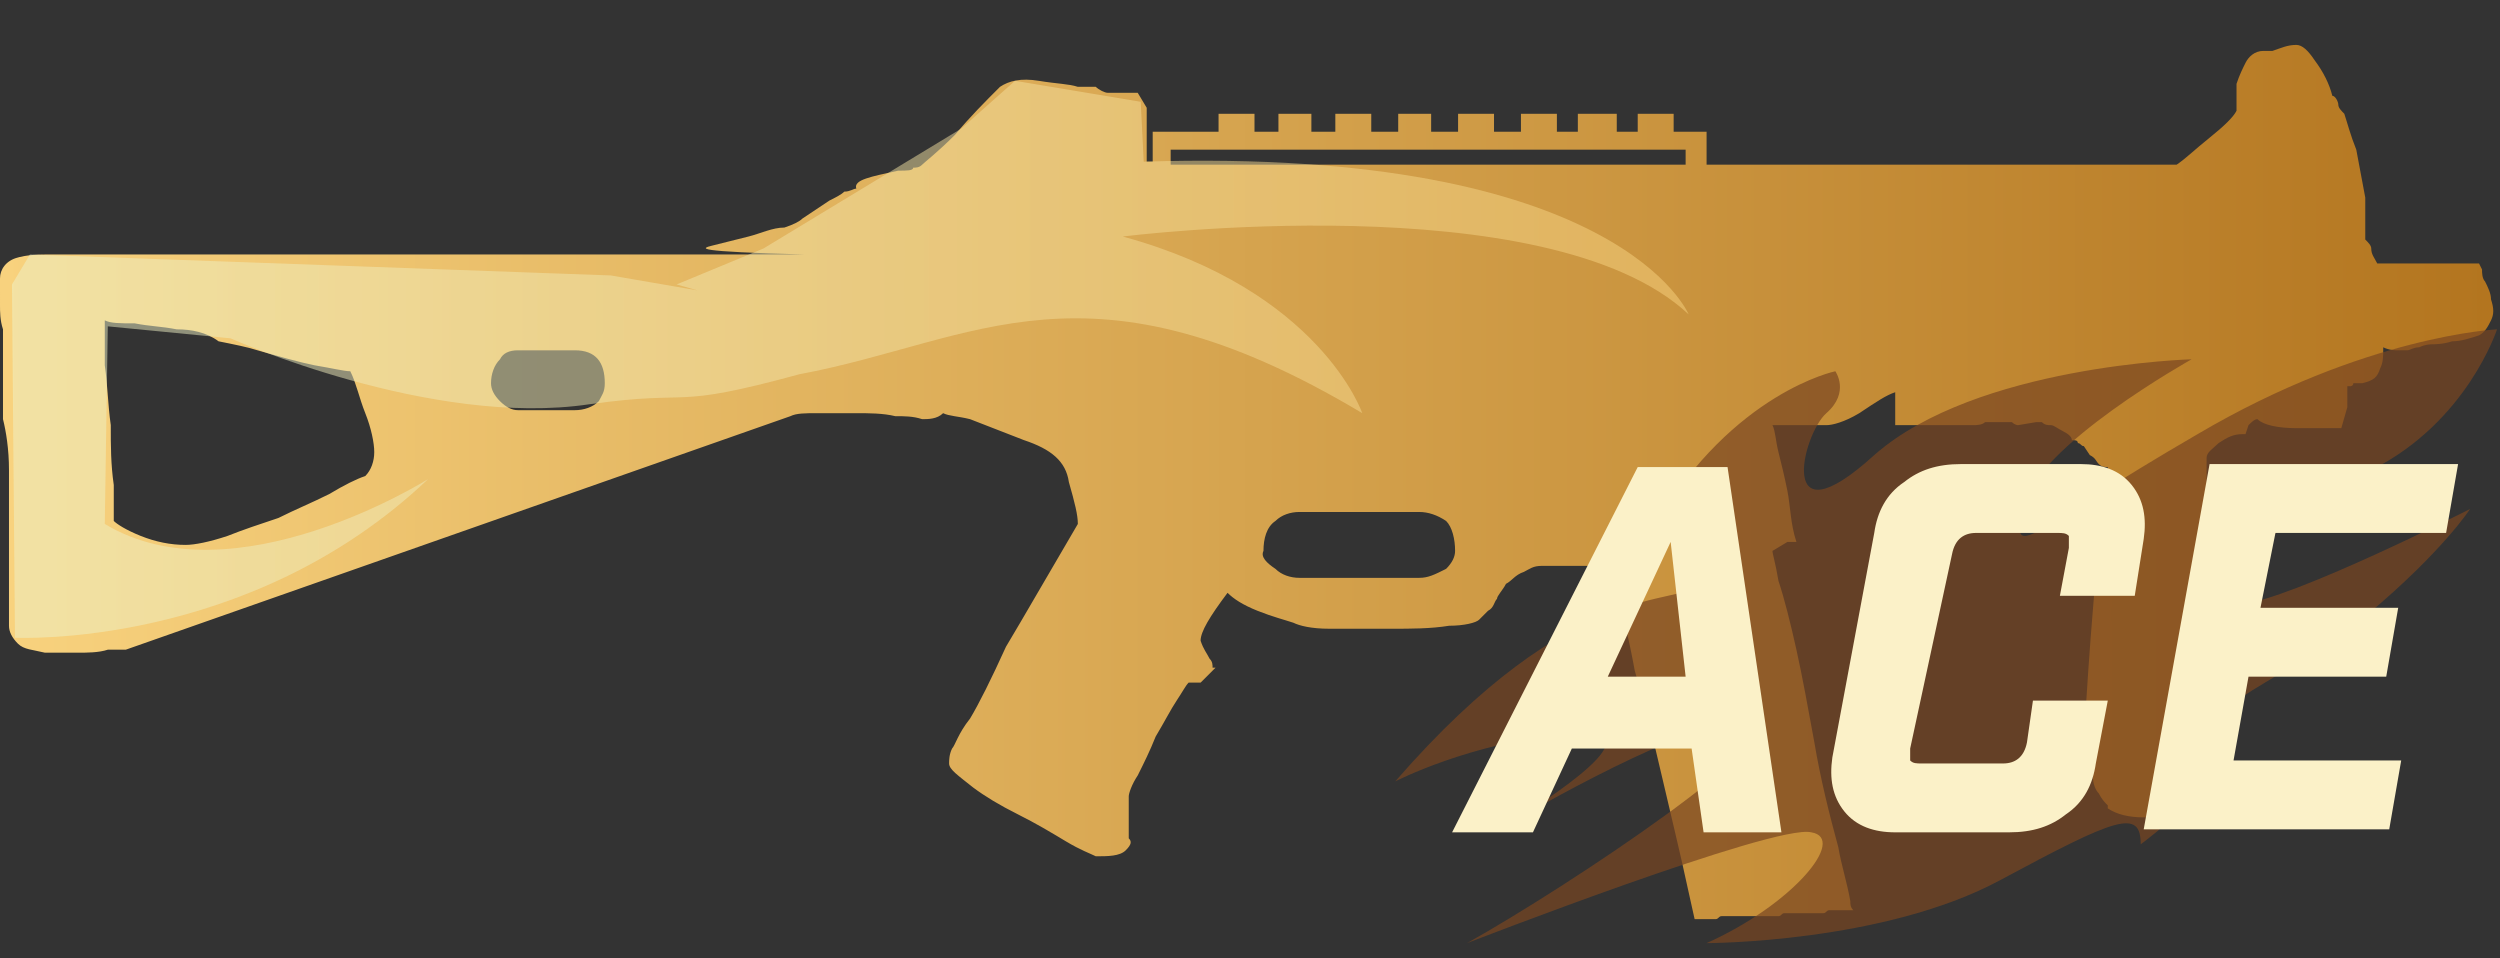 <?xml version="1.0" encoding="utf-8"?>
<!-- Generator: Adobe Illustrator 16.0.0, SVG Export Plug-In . SVG Version: 6.00 Build 0)  -->
<!DOCTYPE svg PUBLIC "-//W3C//DTD SVG 1.0//EN" "http://www.w3.org/TR/2001/REC-SVG-20010904/DTD/svg10.dtd">
<svg version="1.0" id="图层_1" xmlns="http://www.w3.org/2000/svg" xmlns:xlink="http://www.w3.org/1999/xlink" x="0px" y="0px"
	 width="83.5px" height="32px" viewBox="0 0 83.5 32" enable-background="new 0 0 83.5 32" xml:space="preserve">
<rect x="0" y="0" width="83.5" height="32" fill="#333333" stroke="none"/>
<g id="Selected_Items">
	<g>
		<g id="Selected_Items_64_">
			<linearGradient id="SVGID_1_" gradientUnits="userSpaceOnUse" x1="1.953125e-003" y1="16.223" x2="83.182" y2="16.223">
				<stop  offset="2.300000e-007" style="stop-color:#F8D27E"/>
				<stop  offset="1" style="stop-color:#B3751F"/>
			</linearGradient>
			<path fill="url(#SVGID_1_)" d="M78.1,3.5c0,0.1,0.1,0.2,0.2,0.3c0.1,0.3,0.2,0.7,0.4,1.2c0.1,0.5,0.2,1.1,0.3,1.6v1.4
				c0.1,0.1,0.2,0.2,0.2,0.3c0,0.2,0.1,0.3,0.2,0.5h0.3c0.2,0,0.3,0,0.4,0c0.1,0,0.1,0,0.3,0l2.4,0l0.1,0.2c0,0.1,0,0.3,0.1,0.4
				c0.1,0.2,0.2,0.4,0.2,0.6c0.1,0.3,0.1,0.5,0,0.7c-0.1,0.2-0.2,0.4-0.4,0.5c-0.3,0.1-0.6,0.2-0.9,0.2c-0.3,0.1-0.6,0.1-0.7,0.1
				c0,0-0.2,0-0.4,0.1c-0.2,0-0.3,0.1-0.4,0.1h-0.3c-0.1,0-0.3,0-0.5-0.1c0,0.3,0,0.5-0.1,0.7c-0.1,0.3-0.2,0.4-0.6,0.5
				c-0.1,0-0.2,0-0.3,0c0,0.1-0.1,0.1-0.1,0.1l-0.1,0v0.7l-0.2,0.7H78c-0.3,0-0.7,0-1.3,0c-0.6,0-1.1-0.1-1.3-0.3
				c-0.1,0-0.2,0.1-0.3,0.2L75,14.5h-0.1c-0.3,0-0.5,0.1-0.8,0.3c-0.2,0.2-0.4,0.3-0.4,0.5c0,0.1,0,0.3,0,0.6c0,0.3,0,0.7,0.1,1.2
				c0,0.5,0,1.1,0,1.8c0,0.7,0,1.4,0,2.1c0,0.7,0,1.3,0,1.9c0,0.6-0.1,1.1-0.1,1.5c-0.1,0.6-0.2,1-0.2,1.4c-0.1,0.3-0.2,0.6-0.3,0.8
				c-0.1,0.2-0.1,0.3-0.1,0.5L73,27.2h-0.2c-0.2,0.1-0.6,0.1-1.2,0.1c-0.5,0-0.9-0.1-1.2-0.3v-0.1c-0.1-0.1-0.2-0.2-0.3-0.4
				c-0.1-0.1-0.2-0.3-0.2-0.6c-0.1-0.4-0.1-0.7-0.1-0.8v-0.2l-0.2-0.1c0.1-1.8,0.2-3.2,0.3-4.4c0.1-1.1,0.1-2,0.2-2.7
				c0.1-0.7,0.1-1.2,0.2-1.5c0.1-0.3,0.1-0.5,0.1-0.6c-0.1,0-0.2,0-0.3-0.1c-0.1-0.1-0.1-0.2-0.3-0.3l-0.2-0.3
				c-0.1,0-0.1-0.1-0.2-0.1c0-0.1-0.1-0.1-0.2-0.1c0-0.1-0.1-0.2-0.3-0.3c-0.2-0.1-0.3-0.2-0.4-0.2c-0.1,0-0.2,0-0.3-0.1
				c-0.1,0-0.1,0-0.1,0c0,0-0.1,0-0.1,0l-0.6,0.1c0,0-0.1,0-0.2-0.1c-0.1,0-0.1,0-0.2,0c-0.1,0-0.2,0-0.2,0c0,0-0.1,0-0.2,0
				c-0.1,0-0.2,0-0.3,0c-0.1,0.1-0.3,0.1-0.4,0.1h-2.6c0-0.1,0-0.2,0-0.4c0-0.1,0-0.3,0-0.4c0-0.1,0-0.2,0-0.3
				c-0.3,0.1-0.6,0.3-1.2,0.7c-0.5,0.3-0.9,0.4-1.1,0.4h-1.8c0.1,0.2,0.1,0.5,0.2,0.9c0.1,0.4,0.2,0.8,0.3,1.3
				c0.1,0.5,0.1,1.1,0.3,1.7c-0.1,0-0.2,0-0.3,0l-0.5,0.3c0,0.1,0.1,0.4,0.2,1c0.2,0.6,0.4,1.4,0.6,2.3c0.2,0.9,0.4,2,0.6,3.1
				c0.2,1.2,0.5,2.4,0.8,3.5c0.1,0.6,0.3,1.2,0.4,1.8c0,0.1,0,0.2,0.1,0.3c-0.1,0-0.1,0-0.2,0c-0.1,0-0.2,0-0.3,0
				c-0.1,0-0.2,0-0.3,0c-0.1,0-0.1,0.1-0.2,0.1c-0.2,0-0.5,0-0.7,0c-0.1,0-0.2,0-0.3,0c-0.1,0-0.2,0-0.3,0c-0.1,0-0.1,0.1-0.2,0.1
				c-0.4,0-0.9,0-1.3,0c-0.1,0-0.2,0-0.3,0c-0.1,0-0.2,0-0.3,0c-0.1,0-0.1,0.1-0.2,0.1c-0.2,0-0.5,0-0.7,0l-0.2-0.9c0,0,0,0,0,0
				c-0.3-1.4-0.6-2.6-0.9-3.9c-0.3-1.3-0.6-2.5-0.9-3.5c-0.2-1.1-0.4-1.9-0.6-2.5c-0.2-0.6-0.3-1-0.3-1H53c-0.3,0-0.6,0-0.9,0
				c-0.2,0-0.4,0-0.6,0c-0.3,0-0.4,0.1-0.6,0.2c-0.3,0.1-0.4,0.3-0.6,0.4c-0.1,0.2-0.3,0.4-0.3,0.5c-0.1,0.1-0.1,0.3-0.3,0.4
				c-0.1,0.1-0.2,0.2-0.3,0.3c-0.1,0.1-0.5,0.2-1,0.2c-0.6,0.1-1.3,0.1-1.9,0.1c-0.7,0-1.4,0-2.1,0c-0.6,0-1-0.1-1.2-0.2
				c-0.3-0.1-0.7-0.2-1.2-0.4c-0.5-0.2-0.8-0.4-1-0.6c-0.6,0.8-0.9,1.3-0.9,1.6c0.1,0.3,0.2,0.4,0.3,0.6c0.1,0.1,0.1,0.2,0.1,0.3
				h0.1l-0.5,0.5c0,0-0.1,0-0.1,0c-0.1,0-0.2,0-0.3,0c-0.1,0.1-0.2,0.3-0.4,0.6c-0.2,0.3-0.4,0.7-0.7,1.2c-0.2,0.5-0.4,0.9-0.6,1.3
				c-0.2,0.3-0.3,0.6-0.3,0.7V28c0.1,0.1,0.1,0.2-0.1,0.4c-0.2,0.2-0.6,0.2-1,0.2c-0.2-0.1-0.5-0.2-1-0.5c-0.5-0.3-1-0.6-1.6-0.9
				c-0.6-0.3-1.1-0.6-1.5-0.9c-0.5-0.4-0.8-0.6-0.8-0.8c0-0.1,0-0.3,0.1-0.5c0.1-0.1,0.2-0.5,0.6-1c0.3-0.5,0.7-1.3,1.2-2.4
				c0.6-1,1.4-2.4,2.4-4.1c0-0.3-0.1-0.7-0.3-1.4c-0.1-0.7-0.6-1.1-1.5-1.4l-1.8-0.7c-0.4-0.1-0.7-0.1-0.9-0.2
				C31.3,14,31,14,30.8,14c-0.3-0.1-0.6-0.1-0.9-0.1c-0.4-0.1-0.9-0.1-1.3-0.1c-0.5,0-0.9,0-1.3,0c-0.4,0-0.7,0-0.9,0.1L4.2,21.7
				H4.1c-0.1,0-0.2,0-0.5,0c-0.3,0.1-0.7,0.1-1,0.1c-0.3,0-0.7,0-1.1,0c-0.4-0.1-0.7-0.1-0.9-0.3c-0.2-0.2-0.3-0.4-0.3-0.6v-3
				c0-0.7,0-1.5,0-2.2c0-0.7-0.1-1.3-0.2-1.7v-2.1c0-0.3,0-0.6,0-0.9c-0.1-0.3-0.1-0.6-0.1-0.8C0,10,0,9.7,0,9.3
				C0,9,0.2,8.7,0.6,8.6c0,0,0.3-0.1,0.9-0.1c0.5,0,1.1,0,1.8,0c0.7,0,1.4,0,2.2,0c0.7,0,1.3,0,5.8,0h15.6c-3.8-0.1-3.5-0.2-3.1-0.3
				c0.4-0.1,0.8-0.2,1.2-0.3c0.4-0.1,0.8-0.3,1.2-0.3c0.3-0.1,0.5-0.2,0.6-0.3l0.9-0.6c0.2-0.1,0.4-0.2,0.5-0.3
				c0.2,0,0.3-0.1,0.4-0.1C28.5,6,29.1,5.9,30,5.7c0.3,0,0.5,0,0.5-0.1c0.1,0,0.2,0,0.3-0.1c0.1-0.1,0.5-0.4,1.1-1
				c0.5-0.6,1-1.1,1.5-1.6c0.3-0.2,0.7-0.3,1.3-0.2c0.6,0.1,1,0.1,1.3,0.2c0.1,0,0.2,0,0.3,0c0.1,0,0.1,0,0.1,0c0.1,0,0.1,0,0.2,0
				C36.7,3,36.9,3.1,37,3.1h1l0.3,0.5v1.8h0.2V4.4h2.2V3.8h1.2v0.6h0.8V3.8h1.1v0.6h0.8V3.8h1.2v0.6h0.9V3.8h1.1v0.6h0.9V3.8h1.2
				v0.6h0.9V3.8h1.2v0.6h0.7V3.8h1.3v0.6h0.7V3.8h1.2v0.6H57v1.1h15.7c0.3-0.2,0.6-0.5,1.1-0.9c0.5-0.4,0.8-0.7,0.9-0.9
				c0-0.3,0-0.5,0-0.6c0-0.1,0-0.2,0-0.3c0.1-0.3,0.2-0.5,0.3-0.7c0.1-0.2,0.3-0.4,0.6-0.4h0.3c0.3-0.1,0.5-0.2,0.8-0.2
				c0.2,0,0.4,0.2,0.6,0.5c0.3,0.4,0.5,0.8,0.6,1.2C78,3.2,78.1,3.4,78.1,3.5z M56.3,5H39.1v0.5h17.2V5z M42.6,19
				c0.2,0.2,0.5,0.3,0.8,0.3h4c0.3,0,0.5-0.1,0.9-0.3c0.2-0.2,0.3-0.4,0.3-0.6c0-0.4-0.1-0.8-0.3-1c-0.3-0.2-0.6-0.3-0.9-0.3h-4
				c-0.3,0-0.6,0.1-0.8,0.3c-0.3,0.2-0.4,0.6-0.4,1C42.1,18.6,42.3,18.8,42.6,19z M20.2,12.8c0-0.7-0.3-1.1-1-1.1h-1.9
				c-0.3,0-0.5,0.1-0.6,0.3c-0.2,0.2-0.3,0.5-0.3,0.8c0,0.2,0.1,0.4,0.3,0.6c0.2,0.2,0.4,0.3,0.6,0.3h1.9c0.3,0,0.6-0.1,0.8-0.3
				C20.1,13.2,20.2,13.1,20.2,12.8z M5.9,11c-0.5-0.1-0.9-0.1-1.4-0.2c-0.5,0-0.8,0-1-0.1c0,0.4,0,0.9,0,1.5c0.1,0.7,0.1,1.3,0.2,2
				c0,0.7,0,1.3,0.1,2c0,0.6,0,1,0,1.2c0.1,0.1,0.4,0.3,0.9,0.5c0.5,0.2,1,0.3,1.5,0.3c0.3,0,0.8-0.1,1.4-0.3
				c0.5-0.2,1.1-0.4,1.7-0.6c0.6-0.3,1.1-0.5,1.7-0.8c0.5-0.3,0.9-0.5,1.2-0.6c0.2-0.2,0.3-0.5,0.3-0.8c0-0.3-0.1-0.8-0.3-1.3
				c-0.2-0.5-0.3-1-0.5-1.4c-0.2,0-0.6-0.1-1.2-0.2c-0.5-0.1-1.2-0.3-1.9-0.5c-0.3-0.1-0.8-0.2-1.3-0.3C6.9,11.1,6.4,11,5.9,11z"/>
		</g>
	</g>
</g>
<g id="guides">
</g>
<linearGradient id="SVGID_2_" gradientUnits="userSpaceOnUse" x1="-168.114" y1="-317.503" x2="-159.694" y2="-317.503" gradientTransform="matrix(6.652 0 0 6.652 1118.757 2124.141)">
	<stop  offset="2.300000e-007" style="stop-color:#EDF3CB"/>
	<stop  offset="1" style="stop-color:#F8D27E"/>
</linearGradient>
<path opacity="0.5" fill="url(#SVGID_2_)" enable-background="new    " d="M0.5,21.3c0,0,7.8,0.4,13.8-5.3c0,0-6.5,4.1-10.8,1.5
	l0.1-6.6l4.1,0.4c0,0,6.7,3,12,2.2c3.6-0.5,2.6,0.2,7-1c5.9-1.1,9.6-4.2,18.8,1.3c0,0-1.4-4.1-8-5.9c0,0,14.2-1.8,18.9,2.6
	c0,0-2.3-5.6-18.2-5.1l-0.1-2l-4.2-0.7l-1.8,1.6l-6.6,4l-2.9,1.2l0.7,0.2l-2.9-0.5L1,8.5l-0.6,1L0.5,21.3z"/>
<path opacity="0.7" fill="#7A4621" d="M61.3,12.4c0,0-3.4,0.7-6,5.1c0,0,2.3,1.2,1.5,2c-0.8,0.8-4.2-0.3-10.2,6.6
	c0,0,2.5-1.3,5.8-1.6c3.3-0.3-0.9,2.3-1.8,2.9c0,0,6.1-3.6,7.9-3.3c1.7,0.3-6.1,5.5-9.5,7.4c0,0,10.3-4,11.5-3.7
	c1.2,0.2-0.6,2.4-3.5,3.7c0,0,5.9,0,9.8-2.1c3.9-2.1,4.7-2.4,4.7-1.2c0,0,3.4-2.5,2.5-3.5c-1-0.9,2.6-2.1,5.1-4.2
	c2.5-2.1,3.4-3.5,3.4-3.5s-5.9,3-7.7,3.2c-1.8,0.2,1.2-2.9,4.4-4.5c3.2-1.6,4.2-4.7,4.2-4.7s-4.4,0.2-10,3.5
	c-5.7,3.3-6.3,4.4-5.8,2.4c0.4-2,5.6-4.9,5.6-4.9s-7.2,0.2-10.6,3.2c-3.3,3-2.4-0.7-1.6-1.4S61.3,12.4,61.3,12.4z"/>
<g>
	<path fill="#FBF1C8" d="M52.5,25l-1.3,2.8h-2.7l6.2-12.2h3l1.8,12.2h-2.6L56.5,25H52.5z M55.8,18.1l-2.1,4.5h2.6L55.8,18.1z"/>
	<path fill="#FBF1C8" d="M63.3,27.8c-0.7,0-1.3-0.2-1.7-0.7c-0.4-0.5-0.5-1.1-0.4-1.8l1.4-7.5c0.1-0.7,0.4-1.3,1-1.7
		c0.5-0.4,1.1-0.6,1.9-0.6h4c0.7,0,1.3,0.2,1.7,0.7c0.4,0.5,0.5,1.1,0.4,1.8l-0.3,1.9h-2.5l0.3-1.6c0-0.2,0-0.3,0-0.4
		c-0.1-0.1-0.2-0.1-0.4-0.1h-2.7c-0.4,0-0.7,0.2-0.8,0.7L63.8,25c0,0.2,0,0.3,0,0.4c0.1,0.1,0.2,0.1,0.4,0.1h2.7
		c0.4,0,0.7-0.2,0.8-0.7l0.2-1.4h2.5l-0.4,2.1c-0.1,0.7-0.4,1.3-1,1.7c-0.5,0.4-1.1,0.6-1.9,0.6H63.3z"/>
	<path fill="#FBF1C8" d="M82.1,15.5l-0.4,2.3H76l-0.5,2.5h4.6l-0.4,2.3h-4.6l-0.5,2.8h5.6l-0.4,2.3h-8.2l2.2-12.2H82.1z"/>
</g>
</svg>
